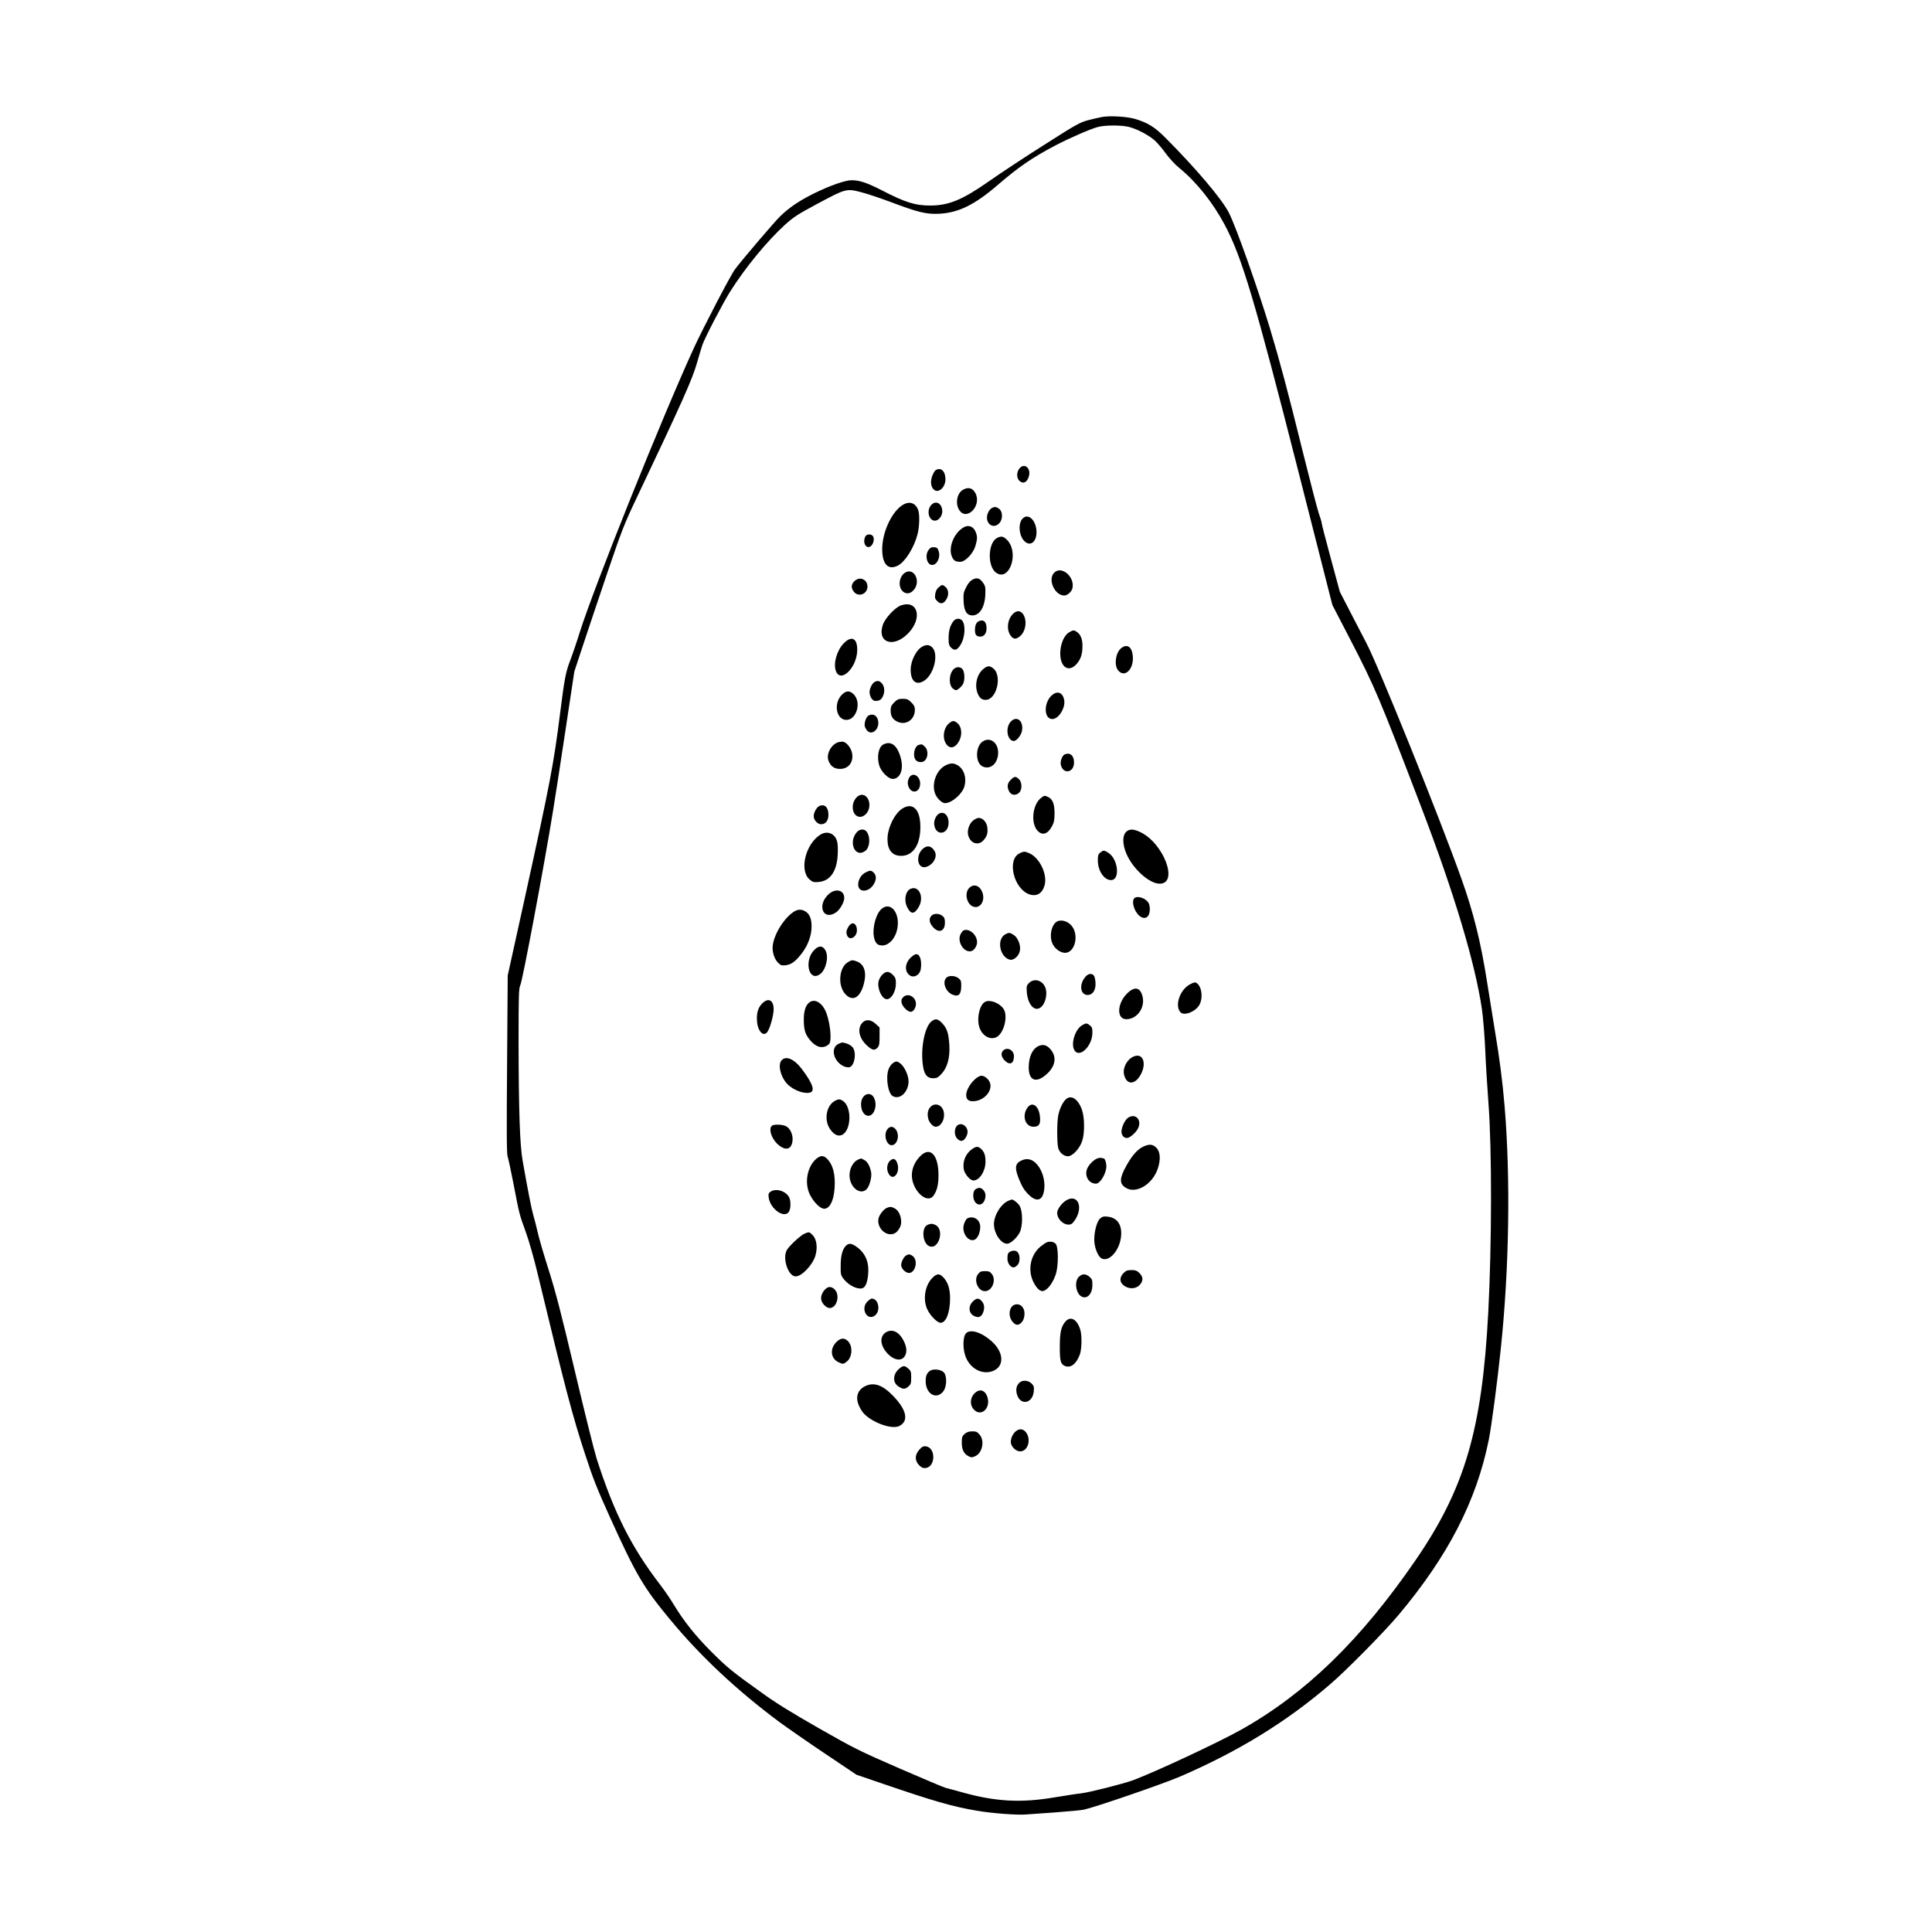 <?xml version="1.0" standalone="no"?>
<!DOCTYPE svg PUBLIC "-//W3C//DTD SVG 20010904//EN"
 "http://www.w3.org/TR/2001/REC-SVG-20010904/DTD/svg10.dtd">
<svg version="1.0" xmlns="http://www.w3.org/2000/svg"
 width="1833pt" height="1833pt" viewBox="0 0 1833 1833"
 preserveAspectRatio="xMidYMid meet">
<g transform="translate(0,1833) scale(0.1,-0.1)"
fill="#000000" stroke="none">
<path d="M10455 17220 c-27 -5 -88 -19 -134 -31 -77 -21 -113 -41 -420 -237
-185 -117 -416 -270 -514 -339 -257 -180 -385 -233 -564 -233 -140 0 -235 30
-454 143 -145 74 -213 97 -291 97 -58 0 -204 -51 -353 -124 -139 -69 -234
-132 -323 -218 -51 -49 -355 -405 -428 -502 -40 -51 -302 -555 -391 -748 -306
-668 -947 -2266 -1083 -2698 -28 -91 -69 -211 -91 -268 -42 -110 -54 -174 -94
-492 -62 -490 -93 -655 -337 -1765 l-161 -730 -6 -840 c-5 -655 -4 -848 5
-877 7 -20 31 -133 54 -250 57 -299 57 -297 117 -463 33 -91 80 -256 119 -420
259 -1076 324 -1323 446 -1695 74 -228 115 -330 235 -595 248 -547 319 -668
575 -976 288 -347 629 -666 1030 -965 76 -56 272 -192 436 -302 l298 -200 225
-77 c510 -175 686 -225 915 -264 144 -25 384 -43 468 -36 34 3 160 12 281 20
121 9 243 20 270 26 109 24 740 241 907 312 549 236 1009 517 1424 874 155
132 510 492 652 660 469 558 738 1079 856 1658 26 127 82 552 115 870 80 764
93 1617 36 2300 -20 238 -47 449 -95 735 -21 129 -53 325 -70 435 -60 385
-129 664 -244 986 -207 582 -788 2021 -903 2239 -30 58 -99 191 -153 295 l-98
190 -86 317 c-47 174 -86 324 -86 333 0 10 -12 50 -26 89 -14 39 -83 305 -154
591 -138 559 -217 857 -310 1165 -119 392 -320 961 -390 1100 -66 130 -310
419 -605 715 -98 98 -163 139 -280 175 -79 24 -240 34 -320 20z m259 -95 c76
-20 184 -77 241 -127 24 -22 72 -77 104 -122 35 -48 90 -108 131 -141 162
-132 317 -327 428 -535 165 -309 286 -716 701 -2345 77 -302 181 -711 231
-908 l91 -357 170 -328 c233 -450 276 -551 676 -1597 310 -810 508 -1471 573
-1910 11 -78 25 -246 31 -380 5 -132 20 -364 31 -515 33 -430 32 -1331 -2
-1980 -58 -1110 -221 -1669 -688 -2350 -522 -760 -1044 -1267 -1657 -1611
-222 -124 -813 -400 -1025 -479 -96 -35 -417 -116 -495 -125 -33 -3 -143 -20
-245 -37 -323 -55 -566 -42 -888 49 -70 19 -138 38 -152 41 -13 3 -209 85
-434 183 -386 168 -428 189 -765 381 -256 146 -407 239 -536 332 -295 211
-333 243 -486 395 -151 151 -262 290 -359 451 -30 50 -87 133 -127 185 -273
356 -436 679 -602 1195 -22 69 -115 441 -206 828 -133 561 -183 755 -250 965
-46 144 -93 305 -104 357 -12 52 -30 124 -41 160 -17 59 -50 224 -101 515 -27
148 -38 483 -39 1123 0 446 2 517 16 543 21 41 222 1109 309 1644 20 121 74
471 120 777 l84 557 82 248 c45 137 149 446 231 688 137 403 160 462 273 700
443 933 535 1139 580 1300 19 66 41 139 49 163 26 73 192 392 263 505 143 227
348 477 521 635 80 72 117 97 304 197 272 146 279 147 413 113 57 -14 187 -58
289 -96 254 -96 335 -116 456 -110 185 10 336 84 556 273 198 171 331 262 549
376 129 68 329 155 400 174 69 19 227 19 299 0z"/>
<path d="M9671 13884 c-27 -34 -27 -88 -1 -114 35 -35 74 -19 91 39 24 79 -43
135 -90 75z"/>
<path d="M8878 13870 c-9 -6 -24 -30 -33 -55 -20 -52 -14 -104 15 -130 43 -39
110 20 110 98 0 76 -42 116 -92 87z"/>
<path d="M9138 13684 c-57 -30 -77 -128 -39 -190 69 -114 218 36 156 156 -26
50 -67 62 -117 34z"/>
<path d="M8552 13531 c-100 -73 -182 -258 -182 -412 0 -143 57 -202 149 -155
69 36 154 171 186 297 19 72 22 190 6 231 -28 73 -90 88 -159 39z"/>
<path d="M8831 13534 c-42 -53 -17 -144 39 -144 35 0 70 44 70 87 0 79 -65
112 -109 57z"/>
<path d="M9403 13505 c-12 -8 -27 -31 -33 -50 -29 -88 51 -152 111 -89 34 36
34 108 0 135 -28 23 -49 24 -78 4z"/>
<path d="M9701 13409 c-44 -47 -33 -164 19 -214 55 -53 115 -7 114 88 -2 110
-79 184 -133 126z"/>
<path d="M9145 13328 c-97 -53 -154 -202 -110 -287 16 -32 33 -41 77 -41 46 0
121 79 142 149 20 67 20 92 2 136 -21 50 -66 68 -111 43z"/>
<path d="M8210 13241 c-23 -45 -7 -101 30 -101 40 0 67 79 38 108 -18 18 -56
14 -68 -7z"/>
<path d="M9458 13225 c-86 -47 -91 -270 -7 -329 49 -34 98 -16 130 46 45 88
33 206 -26 265 -36 36 -56 40 -97 18z"/>
<path d="M8811 13114 c-39 -50 -18 -144 33 -144 46 0 81 73 62 130 -9 29 -16
36 -42 38 -25 2 -37 -3 -53 -24z"/>
<path d="M10000 12895 c-61 -65 7 -215 98 -215 29 0 70 37 77 69 24 110 -106
219 -175 146z"/>
<path d="M8577 12890 c-15 -12 -31 -37 -36 -57 -28 -99 57 -173 122 -107 85
85 5 236 -86 164z"/>
<path d="M9229 12832 c-23 -12 -43 -34 -62 -72 -25 -49 -28 -64 -25 -132 4
-89 26 -131 73 -136 73 -9 127 69 133 192 3 72 1 85 -20 115 -31 45 -57 54
-99 33z"/>
<path d="M8105 12815 c-30 -30 -32 -64 -4 -99 43 -55 129 -23 129 49 0 70 -76
100 -125 50z"/>
<path d="M8905 12757 c-18 -15 -28 -36 -32 -64 -5 -35 -2 -45 20 -67 33 -33
64 -24 90 25 21 41 16 87 -14 112 -27 22 -33 22 -64 -6z"/>
<path d="M8550 12587 c-56 -18 -153 -122 -174 -185 -57 -171 102 -224 241 -80
137 141 93 318 -67 265z"/>
<path d="M9608 12503 c-53 -56 -60 -152 -17 -207 25 -32 48 -33 84 -4 55 43
72 144 35 206 -26 42 -65 44 -102 5z"/>
<path d="M9043 12433 c-31 -43 -43 -90 -43 -160 0 -54 4 -68 24 -88 35 -35 64
-22 99 45 30 60 37 154 14 200 -19 38 -69 40 -94 3z"/>
<path d="M9293 12439 c-29 -10 -43 -39 -43 -86 0 -46 14 -63 51 -63 35 0 59
32 59 78 0 59 -25 87 -67 71z"/>
<path d="M10142 12330 c-69 -42 -105 -195 -68 -285 28 -67 87 -74 139 -16 41
46 57 93 57 174 0 63 -17 107 -52 131 -29 20 -36 20 -76 -4z"/>
<path d="M8004 12225 c-65 -67 -100 -192 -73 -262 45 -118 198 31 202 196 3
116 -54 145 -129 66z"/>
<path d="M8739 12188 c-52 -35 -99 -135 -99 -210 0 -107 47 -151 119 -112 102
55 154 267 80 327 -29 23 -59 22 -100 -5z"/>
<path d="M10642 12184 c-55 -38 -75 -158 -36 -211 60 -80 151 3 142 128 -6 88
-50 123 -106 83z"/>
<path d="M9326 11980 c-60 -53 -81 -152 -50 -230 18 -43 39 -60 76 -60 104 0
159 231 71 299 -35 28 -56 26 -97 -9z"/>
<path d="M9041 11974 c-42 -54 -39 -152 5 -181 24 -15 27 -15 52 4 15 11 33
31 39 44 18 34 16 110 -3 137 -22 31 -67 29 -93 -4z"/>
<path d="M8297 11859 c-23 -13 -47 -62 -47 -94 0 -43 27 -85 54 -85 38 0 56
10 71 41 21 40 19 92 -6 123 -22 27 -43 32 -72 15z"/>
<path d="M7984 11735 c-78 -83 -49 -235 46 -235 97 0 145 166 70 242 -39 39
-74 37 -116 -7z"/>
<path d="M9985 11738 c-84 -66 -85 -230 -1 -230 59 0 125 104 113 178 -12 71
-60 93 -112 52z"/>
<path d="M8484 11666 c-28 -28 -34 -41 -34 -78 0 -50 18 -82 60 -103 82 -42
170 15 170 111 0 28 -8 44 -34 70 -29 29 -41 34 -81 34 -40 0 -52 -5 -81 -34z"/>
<path d="M8238 11540 c-22 -13 -41 -74 -33 -102 4 -13 14 -31 23 -40 38 -44
105 1 105 72 0 65 -46 98 -95 70z"/>
<path d="M9586 11479 c-50 -59 -28 -179 33 -179 26 0 69 53 77 95 18 98 -53
152 -110 84z"/>
<path d="M9007 11470 c-57 -45 -70 -147 -26 -204 36 -46 86 -30 120 36 30 58
23 132 -15 165 -33 28 -46 29 -79 3z"/>
<path d="M9322 11294 c-68 -47 -70 -198 -3 -234 75 -39 151 26 151 130 0 97
-79 152 -148 104z"/>
<path d="M7956 11289 c-66 -18 -118 -109 -97 -172 19 -55 54 -82 111 -82 86 0
135 72 111 162 -12 42 -49 88 -79 95 -9 3 -30 1 -46 -3z"/>
<path d="M8383 11268 c-48 -23 -66 -116 -41 -201 18 -59 86 -127 127 -127 68
0 104 82 81 183 -31 130 -90 182 -167 145z"/>
<path d="M8717 11263 c-40 -11 -60 -99 -31 -141 15 -22 57 -30 80 -14 40 26
45 102 9 137 -25 25 -27 26 -58 18z"/>
<path d="M10102 11173 c-23 -9 -44 -64 -38 -96 20 -97 126 -81 126 19 0 65
-37 98 -88 77z"/>
<path d="M8970 11068 c-84 -43 -132 -167 -100 -262 15 -47 65 -96 96 -96 63 0
164 87 184 159 28 103 -20 200 -107 217 -18 3 -43 -3 -73 -18z"/>
<path d="M8644 10972 c-22 -14 -36 -55 -30 -85 19 -95 116 -86 116 10 0 57
-49 100 -86 75z"/>
<path d="M9589 10931 c-33 -33 -37 -67 -14 -111 19 -36 64 -41 95 -10 29 29
28 99 -3 128 -31 29 -43 28 -78 -7z"/>
<path d="M8131 10769 c-67 -63 -47 -189 30 -189 37 0 76 39 85 86 17 93 -55
158 -115 103z"/>
<path d="M9876 10759 c-82 -65 -99 -244 -29 -314 45 -45 96 -27 135 48 18 33
23 59 23 122 0 88 -18 134 -62 154 -32 15 -36 14 -67 -10z"/>
<path d="M7767 10679 c-22 -13 -47 -61 -47 -92 0 -37 36 -77 70 -77 43 0 70
34 70 90 0 74 -41 109 -93 79z"/>
<path d="M8563 10660 c-74 -45 -143 -185 -143 -291 0 -104 45 -159 130 -159
113 0 183 106 182 276 0 162 -70 235 -169 174z"/>
<path d="M8907 10609 c-28 -17 -50 -68 -43 -107 17 -109 136 -89 136 23 0 70
-45 112 -93 84z"/>
<path d="M9231 10544 c-35 -29 -56 -90 -46 -134 18 -83 99 -109 149 -49 32 38
40 68 33 122 -7 48 -43 87 -82 87 -13 0 -37 -12 -54 -26z"/>
<path d="M8132 10438 c-87 -93 -22 -251 75 -183 45 31 54 126 18 181 -20 31
-64 32 -93 2z"/>
<path d="M10693 10445 c-46 -32 -47 -123 -4 -220 63 -142 216 -279 313 -279
184 -1 38 386 -185 490 -60 28 -94 30 -124 9z"/>
<path d="M7785 10412 c-143 -88 -205 -342 -103 -427 28 -24 39 -27 84 -23 111
9 175 102 182 264 3 55 0 106 -8 128 -23 70 -92 96 -155 58z"/>
<path d="M8750 10272 c-66 -67 -43 -187 33 -168 68 17 114 95 86 147 -29 56
-76 64 -119 21z"/>
<path d="M10439 10241 c-20 -16 -24 -28 -23 -78 1 -96 60 -183 125 -183 89 0
68 202 -27 260 -39 25 -46 25 -75 1z"/>
<path d="M9673 10234 c-122 -60 -56 -337 93 -389 70 -24 123 8 145 87 28 104
-49 263 -148 304 -41 18 -51 17 -90 -2z"/>
<path d="M8215 10054 c-40 -20 -66 -57 -72 -103 -13 -94 104 -95 152 -1 21 40
19 76 -5 100 -24 24 -35 24 -75 4z"/>
<path d="M9195 9905 c-46 -46 -25 -150 35 -175 67 -28 121 52 90 134 -24 65
-82 85 -125 41z"/>
<path d="M8643 9899 c-52 -19 -70 -110 -35 -178 34 -68 68 -67 109 5 52 90 4
202 -74 173z"/>
<path d="M7864 9848 c-116 -102 -57 -258 67 -175 37 24 79 97 79 137 0 75 -80
96 -146 38z"/>
<path d="M10762 9808 c-28 -28 -4 -119 44 -163 33 -31 68 -32 88 -3 20 29 20
97 0 126 -30 44 -106 66 -132 40z"/>
<path d="M8368 9710 c-55 -42 -93 -178 -77 -267 12 -61 33 -83 80 -83 70 0
136 82 146 184 14 135 -70 229 -149 166z"/>
<path d="M7535 9682 c-102 -63 -205 -238 -205 -346 0 -53 21 -108 51 -139 26
-26 35 -29 73 -25 55 7 96 37 156 117 58 77 90 168 90 252 0 72 -19 118 -59
142 -37 22 -69 21 -106 -1z"/>
<path d="M8837 9642 c-26 -28 -21 -67 14 -107 56 -63 114 -42 114 42 0 35 -5
49 -24 64 -30 24 -83 25 -104 1z"/>
<path d="M10030 9588 c-56 -29 -79 -148 -41 -218 23 -45 75 -80 116 -80 88 0
132 152 71 245 -33 51 -102 75 -146 53z"/>
<path d="M8050 9538 c-22 -37 -25 -60 -10 -89 25 -46 90 -7 90 54 0 69 -47 90
-80 35z"/>
<path d="M9142 9503 c-7 -3 -19 -18 -28 -35 -37 -71 31 -180 101 -162 27 7 55
49 55 84 0 71 -73 135 -128 113z"/>
<path d="M9540 9467 c-87 -44 -57 -217 41 -242 38 -9 88 37 96 88 8 53 -21
123 -61 148 -36 22 -43 23 -76 6z"/>
<path d="M7726 9318 c-100 -100 -54 -306 52 -232 57 39 87 162 55 224 -26 50
-63 52 -107 8z"/>
<path d="M8646 9250 c-62 -55 -68 -138 -13 -175 29 -19 67 -8 91 27 19 27 21
112 3 148 -18 36 -40 36 -81 0z"/>
<path d="M8044 9201 c-87 -53 -98 -229 -19 -308 67 -67 136 -27 170 100 29
107 7 185 -60 213 -44 18 -54 18 -91 -5z"/>
<path d="M8370 9082 c-16 -16 -31 -45 -35 -64 -13 -70 33 -168 79 -168 44 0
86 74 86 150 0 44 -5 56 -29 81 -37 37 -65 37 -101 1z"/>
<path d="M10302 9067 c-66 -71 -56 -177 18 -177 44 0 74 42 74 103 0 29 -6 62
-12 75 -16 29 -52 29 -80 -1z"/>
<path d="M8977 9052 c-38 -42 -5 -131 58 -158 60 -25 85 0 85 86 0 41 -4 52
-26 69 -34 27 -95 28 -117 3z"/>
<path d="M9763 9004 c-23 -23 -25 -31 -21 -88 12 -140 96 -205 155 -118 28 43
38 110 23 156 -24 74 -106 100 -157 50z"/>
<path d="M11290 8991 c-95 -50 -147 -200 -91 -264 35 -41 152 8 184 76 29 60
20 152 -18 190 -21 22 -32 21 -75 -2z"/>
<path d="M10692 8903 c-95 -96 -99 -243 -6 -243 100 0 178 106 155 211 -21 93
-76 105 -149 32z"/>
<path d="M8570 8870 c-17 -17 -21 -29 -16 -54 7 -35 57 -86 86 -86 25 0 50 37
50 76 0 67 -77 107 -120 64z"/>
<path d="M7232 8810 c-40 -40 -55 -89 -50 -166 6 -100 64 -158 101 -101 25 39
57 156 57 212 0 87 -51 113 -108 55z"/>
<path d="M7691 8827 c-44 -22 -66 -82 -65 -177 1 -95 15 -138 66 -196 45 -50
89 -68 134 -54 19 7 39 20 44 30 25 47 0 236 -43 319 -35 68 -91 101 -136 78z"/>
<path d="M9348 8826 c-58 -28 -87 -176 -50 -259 38 -86 129 -114 182 -57 58
62 79 195 40 250 -39 55 -126 88 -172 66z"/>
<path d="M8838 8640 c-69 -54 -109 -279 -78 -441 13 -69 41 -99 93 -99 34 0
46 6 78 40 57 60 83 154 76 274 -7 114 -22 160 -68 208 -40 43 -65 47 -101 18z"/>
<path d="M8182 8627 c-51 -55 -33 -146 43 -216 50 -46 73 -51 101 -20 16 17
19 37 19 106 l0 85 -37 34 c-46 42 -93 46 -126 11z"/>
<path d="M10265 8602 c-68 -42 -109 -183 -69 -240 49 -71 167 45 168 166 1 45
-3 57 -23 73 -29 24 -38 24 -76 1z"/>
<path d="M7961 8429 c-89 -35 -54 -178 53 -219 16 -6 37 -8 47 -5 48 16 67
139 29 188 -12 15 -38 31 -58 37 -43 12 -40 12 -71 -1z"/>
<path d="M9854 8406 c-59 -26 -94 -103 -94 -204 0 -130 77 -154 180 -54 78 76
86 163 22 232 -33 36 -67 44 -108 26z"/>
<path d="M9515 8360 c-22 -25 -14 -63 22 -96 46 -43 83 -23 83 45 0 60 -67 93
-105 51z"/>
<path d="M10755 8306 c-64 -28 -106 -109 -90 -173 24 -101 107 -97 161 8 55
109 14 202 -71 165z"/>
<path d="M7415 8270 c-39 -44 -6 -168 62 -232 58 -54 152 -88 207 -74 53 13
26 89 -80 228 -71 92 -148 124 -189 78z"/>
<path d="M8467 8240 c-14 -11 -31 -37 -38 -58 -27 -82 -3 -228 42 -252 68 -37
149 40 149 142 0 53 -38 137 -75 166 -34 27 -45 27 -78 2z"/>
<path d="M9300 8122 c-60 -21 -131 -116 -133 -178 -1 -48 24 -67 81 -61 89 10
161 89 148 162 -9 45 -63 89 -96 77z"/>
<path d="M8191 7924 c-38 -48 -24 -148 24 -174 70 -37 123 95 71 175 -23 34
-68 34 -95 -1z"/>
<path d="M10112 7900 c-30 -29 -57 -85 -71 -148 -14 -66 -14 -265 -1 -314 13
-45 52 -78 93 -78 42 0 109 71 133 141 26 73 25 223 0 297 -36 105 -103 149
-154 102z"/>
<path d="M7914 7881 c-75 -46 -96 -177 -41 -260 36 -55 78 -76 115 -59 89 42
96 262 11 322 -30 21 -47 20 -85 -3z"/>
<path d="M8830 7830 c-25 -25 -34 -61 -25 -106 7 -41 45 -84 72 -84 55 0 95
82 74 152 -18 58 -81 78 -121 38z"/>
<path d="M9751 7825 c-58 -75 -27 -185 54 -185 53 0 68 23 62 93 -9 102 -70
150 -116 92z"/>
<path d="M10701 7724 c-29 -20 -60 -88 -61 -130 0 -40 30 -68 62 -59 29 9 76
52 94 87 42 81 -23 152 -95 102z"/>
<path d="M9100 7662 c-46 -14 -56 -97 -16 -137 16 -16 31 -22 45 -18 25 6 51
51 51 85 0 45 -42 82 -80 70z"/>
<path d="M7322 7648 c-30 -30 -5 -112 49 -167 59 -58 115 -65 137 -16 28 61 5
147 -47 178 -34 20 -121 23 -139 5z"/>
<path d="M8426 7624 c-56 -55 -9 -188 54 -154 42 23 53 101 19 144 -23 29 -50
33 -73 10z"/>
<path d="M10842 7449 c-52 -26 -101 -82 -153 -174 -70 -125 -71 -176 -7 -215
97 -59 250 32 301 178 31 89 26 164 -12 203 -36 35 -69 37 -129 8z"/>
<path d="M9227 7431 c-64 -42 -97 -120 -83 -196 9 -45 60 -105 91 -105 58 0
114 87 115 177 0 61 -11 94 -41 122 -28 26 -46 26 -82 2z"/>
<path d="M8732 7362 c-47 -47 -74 -103 -80 -163 -14 -147 140 -305 206 -211
32 46 46 103 46 192 0 193 -78 276 -172 182z"/>
<path d="M7729 7321 c-75 -80 -95 -222 -46 -323 38 -77 103 -140 141 -136 58
6 96 103 96 244 0 96 -20 168 -62 218 -41 50 -78 49 -129 -3z"/>
<path d="M10410 7339 c-40 -16 -90 -70 -100 -110 -18 -66 25 -129 88 -129 35
0 84 72 97 143 7 37 -9 97 -25 97 -5 0 -14 2 -22 4 -7 3 -24 0 -38 -5z"/>
<path d="M8145 7330 c-49 -20 -85 -83 -85 -151 0 -110 97 -191 160 -134 28 26
54 117 45 163 -11 58 -35 102 -66 117 -15 8 -29 15 -31 14 -2 0 -12 -4 -23 -9z"/>
<path d="M8452 7324 c-34 -23 -45 -81 -24 -124 44 -91 123 11 81 104 -15 32
-32 38 -57 20z"/>
<path d="M9694 7321 c-63 -28 -69 -68 -30 -169 33 -83 58 -123 106 -166 74
-67 129 -40 138 69 6 69 -12 142 -48 199 -45 71 -105 95 -166 67z"/>
<path d="M9254 7046 c-28 -21 -27 -98 3 -127 41 -42 93 -2 93 71 0 33 -30 70
-58 70 -10 0 -27 -6 -38 -14z"/>
<path d="M7311 7024 c-20 -14 -22 -23 -18 -56 15 -108 146 -201 191 -136 19
27 21 103 3 138 -30 60 -125 89 -176 54z"/>
<path d="M10109 6937 c-41 -28 -79 -82 -79 -114 0 -60 61 -118 118 -111 19 2
34 16 56 51 78 127 13 247 -95 174z"/>
<path d="M9570 6939 c-72 -29 -140 -138 -140 -224 1 -88 66 -185 125 -185 31
0 90 52 118 104 32 60 32 205 0 257 -18 28 -63 63 -76 58 -1 0 -13 -5 -27 -10z"/>
<path d="M8414 6870 c-30 -12 -71 -64 -79 -100 -16 -71 44 -150 114 -150 39 0
66 20 90 67 28 55 1 152 -50 178 -31 17 -45 18 -75 5z"/>
<path d="M10437 6769 c-34 -30 -61 -147 -54 -226 7 -69 40 -140 71 -154 74
-34 175 88 183 221 7 104 -39 167 -129 177 -37 4 -49 1 -71 -18z"/>
<path d="M9182 6773 c-19 -7 -42 -58 -42 -93 0 -75 61 -136 110 -110 28 15 50
68 50 120 0 66 -58 107 -118 83z"/>
<path d="M8802 6710 c-66 -27 -49 -188 22 -206 33 -8 60 9 80 50 30 63 16 134
-31 155 -28 13 -40 13 -71 1z"/>
<path d="M7632 6625 c-39 -17 -148 -119 -168 -157 -42 -81 15 -248 85 -248 58
0 161 109 187 196 23 79 12 157 -26 196 -32 32 -34 32 -78 13z"/>
<path d="M9930 6543 c-8 -3 -34 -21 -57 -39 -97 -79 -126 -225 -67 -340 16
-33 41 -65 57 -74 24 -13 30 -13 54 0 36 20 77 82 100 150 26 80 26 259 -1
289 -18 20 -54 26 -86 14z"/>
<path d="M8023 6508 c-32 -35 -47 -95 -47 -189 -1 -79 1 -88 28 -123 45 -59
128 -101 176 -89 31 8 51 57 57 138 9 112 -27 196 -109 255 -49 36 -77 38
-105 8z"/>
<path d="M9593 6459 c-29 -11 -35 -24 -35 -72 1 -51 40 -94 71 -78 31 17 44
40 44 81 0 59 -32 87 -80 69z"/>
<path d="M8597 6419 c-22 -13 -47 -61 -47 -92 0 -27 30 -62 60 -72 69 -22 110
116 47 160 -25 17 -35 18 -60 4z"/>
<path d="M10659 6251 c-36 -37 -38 -79 -6 -109 50 -47 128 -45 166 4 29 37 26
70 -8 105 -24 24 -38 29 -76 29 -38 0 -52 -5 -76 -29z"/>
<path d="M9280 6243 c-45 -57 -3 -163 65 -163 68 0 110 106 65 163 -17 22 -29
27 -65 27 -36 0 -48 -5 -65 -27z"/>
<path d="M8851 6211 c-74 -69 -98 -206 -54 -302 27 -60 95 -129 127 -129 52 0
89 95 90 230 0 94 -21 158 -68 205 -33 33 -57 32 -95 -4z"/>
<path d="M10235 6215 c-44 -43 -28 -157 26 -186 53 -28 103 24 103 109 1 47
-3 57 -27 78 -36 31 -71 31 -102 -1z"/>
<path d="M7840 6107 c-30 -23 -50 -62 -50 -95 0 -41 46 -92 82 -92 67 0 100
120 49 174 -26 28 -57 33 -81 13z"/>
<path d="M8229 5981 c-68 -68 0 -189 73 -131 56 44 33 160 -32 160 -6 0 -25
-13 -41 -29z"/>
<path d="M9229 5981 c-47 -48 -38 -117 20 -140 39 -17 66 -2 81 44 14 42 7 78
-20 105 -27 27 -46 25 -81 -9z"/>
<path d="M9623 5950 c-50 -20 -60 -109 -17 -159 27 -33 49 -38 75 -18 25 19
39 53 39 95 0 63 -47 102 -97 82z"/>
<path d="M10107 5790 c-40 -47 -52 -102 -52 -240 0 -136 8 -164 52 -181 54
-20 107 23 139 113 17 50 20 169 5 226 -29 104 -94 142 -144 82z"/>
<path d="M8413 5694 c-63 -32 -68 -110 -10 -185 59 -77 138 -101 176 -53 28
36 27 89 -5 152 -41 82 -102 115 -161 86z"/>
<path d="M9164 5679 c-27 -30 -31 -132 -8 -205 39 -126 162 -194 268 -150 107
45 100 177 -15 280 -97 87 -204 120 -245 75z"/>
<path d="M7935 5597 c-64 -64 -54 -156 20 -191 42 -20 47 -20 78 5 54 41 60
147 12 195 -34 34 -70 31 -110 -9z"/>
<path d="M8532 5345 c-60 -50 -66 -128 -12 -166 44 -31 66 -32 97 -5 25 22 28
31 28 86 0 55 -3 64 -28 86 -35 30 -48 30 -85 -1z"/>
<path d="M8830 5328 c-37 -20 -51 -56 -47 -116 8 -116 109 -163 169 -79 32 45
33 146 2 177 -26 26 -90 35 -124 18z"/>
<path d="M9670 5210 c-27 -27 -35 -65 -21 -111 32 -107 148 -86 159 30 4 43 1
53 -21 75 -33 32 -88 35 -117 6z"/>
<path d="M8213 5181 c-76 -35 -100 -105 -64 -187 12 -27 32 -59 44 -72 84 -91
270 -157 340 -121 93 48 68 157 -66 292 -95 97 -175 124 -254 88z"/>
<path d="M9262 5124 c-55 -38 -67 -115 -26 -163 65 -78 163 0 134 108 -17 63
-63 87 -108 55z"/>
<path d="M9642 4754 c-29 -20 -52 -66 -52 -104 0 -43 47 -90 89 -90 77 0 109
123 49 188 -25 26 -55 28 -86 6z"/>
<path d="M9153 4726 c-25 -22 -28 -31 -28 -84 0 -67 21 -107 68 -130 23 -11
32 -11 61 3 67 32 90 145 40 204 -22 26 -33 31 -69 31 -32 0 -52 -7 -72 -24z"/>
<path d="M8721 4575 c-43 -49 -43 -104 -1 -146 23 -23 37 -30 61 -27 97 9 99
196 2 206 -24 2 -36 -4 -62 -33z"/>
</g>
</svg>
